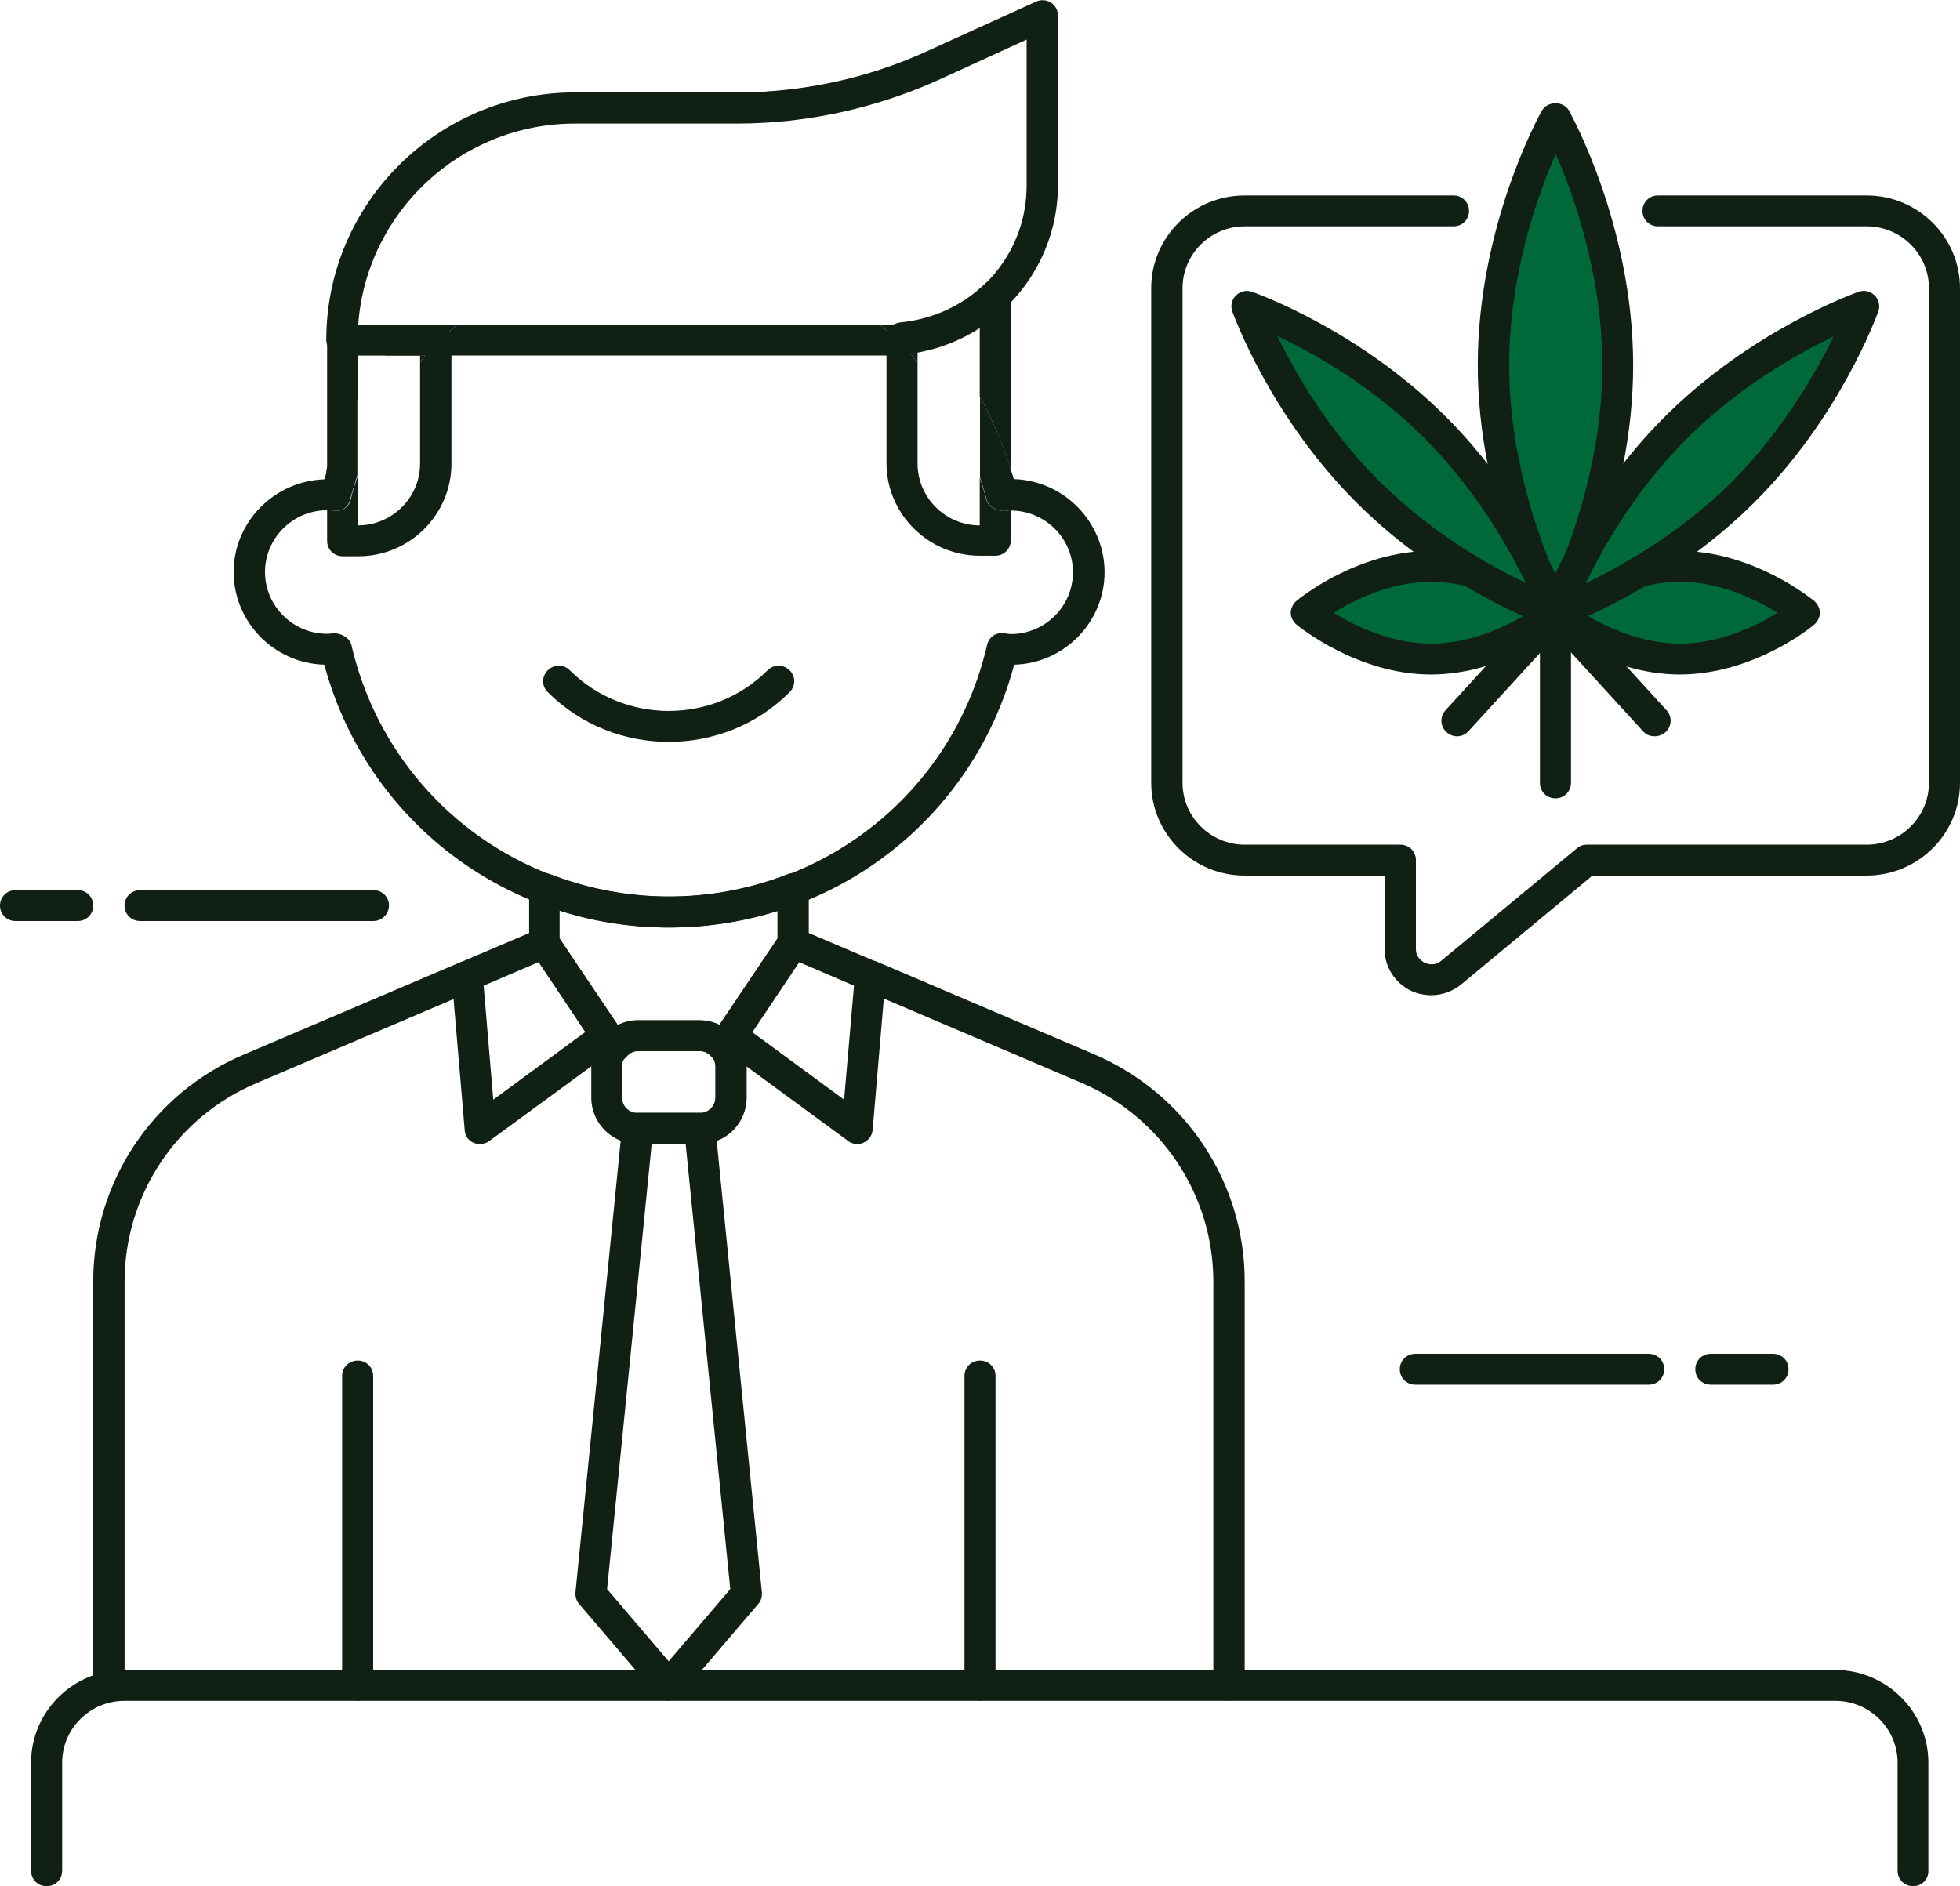 <svg width="80" height="77" viewBox="0 0 80 77" fill="none" xmlns="http://www.w3.org/2000/svg">
<path d="M15.232 37.6H5.719C5.362 37.6 5.085 37.325 5.085 36.97C5.085 36.614 5.362 36.339 5.719 36.339H15.244C15.601 36.339 15.878 36.614 15.878 36.97C15.866 37.325 15.589 37.6 15.232 37.6Z" fill="#102015"/>
<path d="M3.171 37.6H0.634C0.277 37.6 0 37.325 0 36.97C0 36.614 0.277 36.339 0.634 36.339H3.171C3.528 36.339 3.805 36.614 3.805 36.97C3.805 37.325 3.528 37.6 3.171 37.6Z" fill="#102015"/>
<path d="M67.293 56.526H57.769C57.411 56.526 57.135 56.251 57.135 55.896C57.135 55.54 57.411 55.265 57.769 55.265H67.293C67.651 55.265 67.927 55.54 67.927 55.896C67.927 56.251 67.651 56.526 67.293 56.526Z" fill="#102015"/>
<path d="M72.367 56.526H69.83C69.472 56.526 69.196 56.251 69.196 55.896C69.196 55.54 69.472 55.265 69.83 55.265H72.367C72.724 55.265 73.001 55.54 73.001 55.896C73.001 56.251 72.724 56.526 72.367 56.526Z" fill="#102015"/>
<path d="M78.086 77C77.728 77 77.452 76.725 77.452 76.37V71.956C77.452 70.569 76.31 69.434 74.915 69.434H5.074C3.678 69.434 2.537 70.569 2.537 71.956V76.37C2.537 76.725 2.26 77 1.903 77C1.545 77 1.268 76.725 1.268 76.37V71.956C1.268 69.87 2.986 68.173 5.074 68.173H74.903C77.002 68.173 78.709 69.881 78.709 71.956V76.37C78.72 76.713 78.443 77 78.086 77Z" fill="#102015"/>
<path d="M27.293 30.286C25.506 30.286 23.719 29.61 22.358 28.257C22.104 28.005 22.104 27.615 22.358 27.363C22.612 27.111 23.004 27.111 23.257 27.363C25.483 29.576 29.115 29.576 31.329 27.363C31.583 27.111 31.975 27.111 32.228 27.363C32.482 27.615 32.482 28.005 32.228 28.257C30.879 29.61 29.092 30.286 27.293 30.286Z" fill="#102015"/>
<path d="M14.598 14.513H15.716H17.146H17.354C17.273 14.593 17.215 14.696 17.146 14.777V18.926C17.146 20.313 16.005 21.448 14.609 21.448V19.396C14.506 19.717 14.39 20.038 14.321 20.371C14.252 20.692 13.987 20.887 13.641 20.852C13.468 20.829 13.399 20.818 13.352 20.818V22.079C13.352 22.434 13.629 22.709 13.987 22.709H14.621C16.731 22.709 18.426 21.001 18.426 18.926V13.882C18.426 13.527 18.149 13.252 17.792 13.252H13.987C13.629 13.252 13.352 13.527 13.352 13.882V19.213C13.664 18.158 14.102 17.161 14.621 16.232V14.513H14.598Z" fill="#102015"/>
<path d="M41.072 20.852C40.738 20.898 40.334 20.703 40.254 20.382C40.184 20.073 40.081 19.786 39.989 19.488V21.448C38.593 21.448 37.452 20.313 37.452 18.926V14.811C37.348 14.685 37.256 14.547 37.152 14.432C37.256 14.421 37.359 14.398 37.452 14.375V14.352C38.363 14.192 39.227 13.848 39.989 13.366V16.209C40.519 17.138 40.946 18.147 41.257 19.201V12.06C41.257 11.807 41.107 11.578 40.865 11.475C40.634 11.372 40.358 11.429 40.184 11.601C39.285 12.472 38.063 13.034 36.76 13.16C36.425 13.194 36.183 13.458 36.183 13.791V18.903C36.183 20.99 37.901 22.686 39.989 22.686H40.623C40.98 22.686 41.257 22.411 41.257 22.056V20.806H41.245C41.188 20.841 41.142 20.852 41.072 20.852Z" fill="#102015"/>
<path d="M41.384 19.557C41.349 19.442 41.303 19.327 41.268 19.213V20.841C42.664 20.852 43.794 21.976 43.794 23.363C43.794 24.75 42.652 25.884 41.257 25.884C41.199 25.884 41.142 25.873 40.969 25.85C40.646 25.804 40.358 26.011 40.288 26.332C38.893 32.373 33.543 36.603 27.316 36.603C21.078 36.603 15.739 32.373 14.344 26.332C14.275 26.045 13.941 25.85 13.629 25.85C13.595 25.85 13.572 25.85 13.525 25.862C13.468 25.862 13.41 25.873 13.353 25.873C11.957 25.873 10.816 24.738 10.816 23.351C10.816 21.964 11.957 20.829 13.353 20.829V19.213C13.318 19.327 13.272 19.442 13.237 19.568C11.185 19.637 9.536 21.311 9.536 23.351C9.536 25.392 11.185 27.077 13.237 27.134C14.944 33.485 20.663 37.864 27.316 37.864C33.981 37.864 39.7 33.473 41.395 27.134C43.448 27.077 45.085 25.392 45.085 23.351C45.074 21.299 43.425 19.625 41.384 19.557Z" fill="#102015"/>
<path d="M13.329 20.818C13.376 20.818 13.445 20.829 13.618 20.852C13.975 20.887 14.229 20.692 14.298 20.371C14.379 20.038 14.494 19.717 14.586 19.396V16.221C14.056 17.149 13.629 18.147 13.318 19.201L13.329 20.818Z" fill="#102015"/>
<path d="M17.354 14.513H17.146V14.777C17.215 14.696 17.273 14.593 17.354 14.513Z" fill="#102015"/>
<path d="M37.152 14.433C37.256 14.547 37.348 14.685 37.452 14.811V14.375C37.359 14.398 37.256 14.421 37.152 14.433Z" fill="#102015"/>
<path d="M40 16.221V19.488C40.092 19.786 40.196 20.073 40.265 20.382C40.346 20.703 40.749 20.898 41.084 20.852C41.142 20.852 41.199 20.841 41.257 20.841H41.268V19.213C40.957 18.147 40.519 17.149 40 16.221Z" fill="#102015"/>
<path d="M35.907 13.252H18.668C18.207 13.642 17.757 14.066 17.354 14.513H36.183C36.506 14.513 36.829 14.478 37.152 14.444C36.76 14.008 36.345 13.618 35.907 13.252Z" fill="#102015"/>
<path d="M16.8 13.252H14.621C14.955 8.666 18.795 5.044 23.477 5.044H30.095C32.932 5.044 35.78 4.413 38.351 3.244L41.903 1.616V7.577C41.903 10.225 40.069 12.426 37.602 13.057C37.936 13.389 38.259 13.733 38.559 14.1C41.245 13.137 43.171 10.581 43.182 7.577V0.631C43.182 0.413 43.067 0.218 42.894 0.103C42.698 -0.011 42.491 -0.023 42.283 0.069L37.821 2.098C35.422 3.198 32.747 3.772 30.095 3.772H23.477C17.873 3.772 13.318 8.3 13.318 13.871C13.318 14.226 13.595 14.501 13.952 14.501H15.705C16.051 14.066 16.42 13.642 16.8 13.252Z" fill="#102015"/>
<path d="M18.668 13.252H16.8C16.42 13.653 16.051 14.077 15.716 14.513H17.354C17.757 14.054 18.207 13.642 18.668 13.252Z" fill="#102015"/>
<path d="M37.602 13.057C37.152 13.171 36.679 13.252 36.183 13.252H35.907C36.345 13.619 36.76 14.02 37.152 14.444C37.636 14.375 38.109 14.261 38.559 14.1C38.259 13.733 37.936 13.378 37.602 13.057Z" fill="#102015"/>
<path d="M24.779 64.872L27.293 67.818L29.807 64.872L27.985 46.691H26.601L24.779 64.872ZM27.293 69.423C27.097 69.423 26.924 69.342 26.809 69.193L23.638 65.479C23.523 65.353 23.477 65.17 23.488 65.009L25.391 46.003C25.425 45.67 25.69 45.43 26.025 45.43H28.562C28.896 45.43 29.161 45.67 29.196 46.003L31.098 65.009C31.11 65.181 31.064 65.353 30.948 65.479L27.777 69.193C27.662 69.342 27.489 69.423 27.293 69.423Z" fill="#102015"/>
<path d="M14.598 69.423C14.24 69.423 13.964 69.147 13.964 68.792V56.171C13.964 55.816 14.24 55.54 14.598 55.54C14.955 55.54 15.232 55.816 15.232 56.171V68.792C15.232 69.147 14.955 69.423 14.598 69.423Z" fill="#102015"/>
<path d="M40 69.423C39.642 69.423 39.366 69.147 39.366 68.792V56.171C39.366 55.816 39.642 55.54 40 55.54C40.357 55.54 40.634 55.816 40.634 56.171V68.792C40.634 69.147 40.346 69.423 40 69.423Z" fill="#102015"/>
<path d="M4.439 69.423C4.082 69.423 3.805 69.147 3.805 68.792V52.319C3.805 48.273 6.215 44.627 9.963 43.045L18.807 39.274C19.129 39.136 19.498 39.285 19.648 39.606C19.787 39.916 19.637 40.306 19.314 40.443L10.47 44.215C7.195 45.602 5.085 48.8 5.085 52.331V68.804C5.073 69.147 4.797 69.423 4.439 69.423Z" fill="#102015"/>
<path d="M50.158 69.423C49.801 69.423 49.524 69.147 49.524 68.792V52.319C49.524 48.788 47.403 45.59 44.139 44.203L35.295 40.432C34.973 40.294 34.823 39.927 34.961 39.595C35.099 39.274 35.468 39.125 35.803 39.262L44.647 43.034C48.394 44.627 50.804 48.273 50.804 52.308V68.781C50.793 69.147 50.505 69.423 50.158 69.423Z" fill="#102015"/>
<path d="M19.741 40.237L20.133 44.891L23.892 42.128L21.989 39.274L19.741 40.237ZM19.602 46.702C19.51 46.702 19.429 46.691 19.337 46.656C19.118 46.565 18.98 46.37 18.968 46.14L18.438 39.904C18.415 39.641 18.564 39.377 18.818 39.274L21.966 37.933C22.243 37.818 22.577 37.91 22.738 38.162L25.275 41.945C25.46 42.22 25.402 42.598 25.125 42.805L19.96 46.587C19.867 46.656 19.729 46.702 19.602 46.702Z" fill="#102015"/>
<path d="M30.695 42.128L34.454 44.891L34.857 40.237L32.609 39.274L30.695 42.128ZM34.996 46.702C34.857 46.702 34.73 46.668 34.615 46.576L29.461 42.793C29.196 42.587 29.115 42.209 29.311 41.933L31.848 38.15C32.009 37.898 32.344 37.795 32.62 37.921L35.768 39.262C36.022 39.365 36.172 39.629 36.149 39.893L35.618 46.129C35.595 46.358 35.457 46.553 35.249 46.645C35.169 46.691 35.076 46.702 34.996 46.702Z" fill="#102015"/>
<path d="M26.025 42.908C25.667 42.908 25.391 43.183 25.391 43.538V44.799C25.391 45.155 25.667 45.43 26.025 45.43H28.561C28.919 45.43 29.196 45.155 29.196 44.799V43.538C29.196 43.183 28.919 42.908 28.561 42.908H26.025ZM28.573 46.702H26.036C24.987 46.702 24.134 45.854 24.134 44.811V43.55C24.134 42.507 24.987 41.658 26.036 41.658H28.573C29.622 41.658 30.476 42.507 30.476 43.55V44.811C30.476 45.854 29.622 46.702 28.573 46.702Z" fill="#102015"/>
<path d="M26.025 41.647H28.561C28.838 41.647 29.115 41.715 29.357 41.842L31.733 38.311V37.176C28.85 38.093 25.725 38.093 22.842 37.176V38.311L25.218 41.842C25.483 41.715 25.748 41.647 26.025 41.647ZM29.53 43.378C29.334 43.378 29.161 43.286 29.046 43.148C28.965 43.057 28.804 42.908 28.573 42.908H26.036C25.794 42.908 25.644 43.057 25.564 43.148C25.437 43.297 25.264 43.401 25.045 43.378C24.837 43.366 24.664 43.263 24.549 43.103L21.701 38.85C21.643 38.746 21.597 38.62 21.597 38.494V36.27C21.597 36.053 21.701 35.869 21.874 35.755C22.047 35.64 22.266 35.617 22.462 35.686C25.587 36.901 29.034 36.901 32.148 35.686C32.355 35.605 32.563 35.64 32.736 35.755C32.909 35.869 33.012 36.064 33.012 36.27V38.494C33.012 38.62 32.978 38.746 32.909 38.85L30.061 43.103C29.945 43.263 29.772 43.366 29.565 43.378H29.53Z" fill="#102015"/>
<path d="M67.535 30.057C67.362 30.057 67.189 30 67.062 29.851L63.5 25.953L59.937 29.851C59.694 30.114 59.302 30.126 59.037 29.885C58.783 29.645 58.76 29.255 59.003 28.991L63.038 24.578C63.281 24.314 63.742 24.314 63.984 24.578L68.02 28.991C68.262 29.255 68.239 29.645 67.985 29.885C67.835 30.011 67.685 30.057 67.535 30.057Z" fill="#102015"/>
<path d="M63.488 32.591C63.131 32.591 62.854 32.316 62.854 31.96V25.013C62.854 24.658 63.131 24.383 63.488 24.383C63.846 24.383 64.122 24.658 64.122 25.013V31.96C64.122 32.304 63.846 32.591 63.488 32.591Z" fill="#102015"/>
<path d="M66.025 14.914C66.025 20.497 63.488 25.013 63.488 25.013C63.488 25.013 60.951 20.497 60.951 14.914C60.951 9.331 63.488 4.815 63.488 4.815C63.488 4.815 66.025 9.331 66.025 14.914Z" fill="#006939"/>
<path d="M63.499 6.282C62.773 7.933 61.597 11.2 61.597 14.914C61.597 18.628 62.785 21.895 63.499 23.546C64.226 21.895 65.402 18.628 65.402 14.914C65.391 11.188 64.226 7.933 63.499 6.282ZM63.488 25.644C63.257 25.644 63.038 25.518 62.934 25.311C62.831 25.116 60.317 20.577 60.317 14.914C60.317 9.228 62.831 4.7 62.934 4.517C63.165 4.115 63.822 4.115 64.041 4.517C64.145 4.711 66.659 9.251 66.659 14.914C66.659 20.6 64.145 25.128 64.041 25.311C63.926 25.518 63.73 25.644 63.488 25.644Z" fill="#102015"/>
<path d="M68.561 26.905C65.76 26.905 63.477 25.013 63.477 25.013C63.477 25.013 65.748 23.122 68.561 23.122C71.364 23.122 73.635 25.013 73.635 25.013C73.635 25.013 71.375 26.905 68.561 26.905Z" fill="#006939"/>
<path d="M64.595 25.013C65.425 25.529 66.913 26.274 68.573 26.274C70.234 26.274 71.721 25.529 72.551 25.013C71.721 24.497 70.245 23.752 68.573 23.752C66.901 23.752 65.425 24.497 64.595 25.013ZM68.562 27.535C65.564 27.535 63.177 25.575 63.073 25.495C62.935 25.369 62.842 25.197 62.842 25.013C62.842 24.841 62.935 24.646 63.073 24.532C63.177 24.44 65.564 22.491 68.562 22.491C71.559 22.491 73.946 24.452 74.05 24.532C74.189 24.658 74.281 24.83 74.281 25.013C74.281 25.185 74.189 25.38 74.05 25.495C73.958 25.587 71.571 27.535 68.562 27.535Z" fill="#102015"/>
<path d="M58.403 26.905C61.205 26.905 63.477 25.013 63.477 25.013C63.477 25.013 61.205 23.122 58.403 23.122C55.601 23.122 53.33 25.013 53.33 25.013C53.33 25.013 55.612 26.905 58.403 26.905Z" fill="#006939"/>
<path d="M54.436 25.013C55.267 25.529 56.743 26.274 58.414 26.274C60.075 26.274 61.562 25.529 62.393 25.013C61.562 24.497 60.087 23.752 58.414 23.752C56.743 23.752 55.267 24.497 54.436 25.013ZM58.403 27.535C55.405 27.535 53.018 25.575 52.914 25.495C52.776 25.369 52.684 25.197 52.684 25.013C52.684 24.841 52.776 24.646 52.914 24.532C53.018 24.44 55.405 22.491 58.403 22.491C61.401 22.491 63.788 24.452 63.892 24.532C64.03 24.658 64.122 24.83 64.122 25.013C64.122 25.185 64.03 25.38 63.892 25.495C63.799 25.587 61.413 27.535 58.403 27.535Z" fill="#102015"/>
<path d="M71.133 20.107C67.662 23.557 63.5 25.013 63.5 25.013C63.5 25.013 64.975 20.875 68.435 17.424C71.905 13.974 76.068 12.518 76.068 12.518C76.068 12.518 74.592 16.656 71.133 20.107Z" fill="#006939"/>
<path d="M74.846 13.733C73.358 14.444 70.983 15.785 68.884 17.872C66.774 19.969 65.437 22.331 64.722 23.81C66.209 23.099 68.585 21.758 70.695 19.671C72.782 17.562 74.119 15.201 74.846 13.733ZM63.488 25.644C63.327 25.644 63.154 25.587 63.038 25.46C62.865 25.288 62.808 25.036 62.888 24.807C62.958 24.635 64.445 20.485 67.985 16.977C71.513 13.47 75.676 11.979 75.861 11.911C76.091 11.83 76.345 11.888 76.518 12.06C76.691 12.232 76.748 12.484 76.668 12.713C76.598 12.885 75.111 17.035 71.571 20.543C68.043 24.05 63.88 25.541 63.696 25.609C63.638 25.632 63.557 25.644 63.488 25.644Z" fill="#102015"/>
<path d="M55.855 20.107C59.325 23.557 63.488 25.013 63.488 25.013C63.488 25.013 62.012 20.875 58.553 17.424C55.082 13.974 50.92 12.518 50.92 12.518C50.92 12.518 52.384 16.656 55.855 20.107Z" fill="#006939"/>
<path d="M56.316 19.66C58.426 21.758 60.801 23.099 62.277 23.798C61.562 22.319 60.213 19.958 58.115 17.86C56.016 15.762 53.629 14.421 52.142 13.722C52.857 15.201 54.206 17.573 56.316 19.66ZM63.488 25.644C63.407 25.644 63.35 25.632 63.269 25.609C63.096 25.541 58.922 24.062 55.394 20.543C51.865 17.035 50.366 12.896 50.297 12.713C50.216 12.484 50.274 12.232 50.447 12.06C50.62 11.888 50.885 11.83 51.104 11.911C51.288 11.979 55.451 13.458 58.98 16.977C62.508 20.485 64.007 24.623 64.065 24.807C64.145 25.036 64.088 25.288 63.915 25.46C63.811 25.587 63.65 25.644 63.488 25.644Z" fill="#102015"/>
<path d="M58.414 40.627C58.138 40.627 57.873 40.569 57.607 40.455C56.939 40.134 56.512 39.48 56.512 38.735V35.743H50.793C48.694 35.743 46.988 34.035 46.988 31.96V11.761C46.988 9.675 48.706 7.979 50.793 7.979H59.314C59.671 7.967 59.96 8.254 59.96 8.609C59.96 8.964 59.683 9.24 59.325 9.24H50.804C49.409 9.24 48.267 10.374 48.267 11.761V31.96C48.267 33.347 49.409 34.482 50.804 34.482H57.158C57.515 34.482 57.792 34.757 57.792 35.113V38.735C57.792 39.102 58.069 39.262 58.161 39.308C58.253 39.343 58.553 39.457 58.83 39.217L64.364 34.631C64.48 34.528 64.618 34.482 64.768 34.482H76.195C77.59 34.482 78.732 33.347 78.732 31.96V11.761C78.732 10.374 77.59 9.24 76.195 9.24H67.674C67.316 9.24 67.04 8.964 67.04 8.609C67.04 8.254 67.316 7.979 67.674 7.979H76.195C78.293 7.979 80 9.687 80 11.761V31.96C80 34.047 78.282 35.743 76.195 35.743H64.999L59.637 40.191C59.279 40.477 58.853 40.627 58.414 40.627Z" fill="#102015"/>
</svg>
